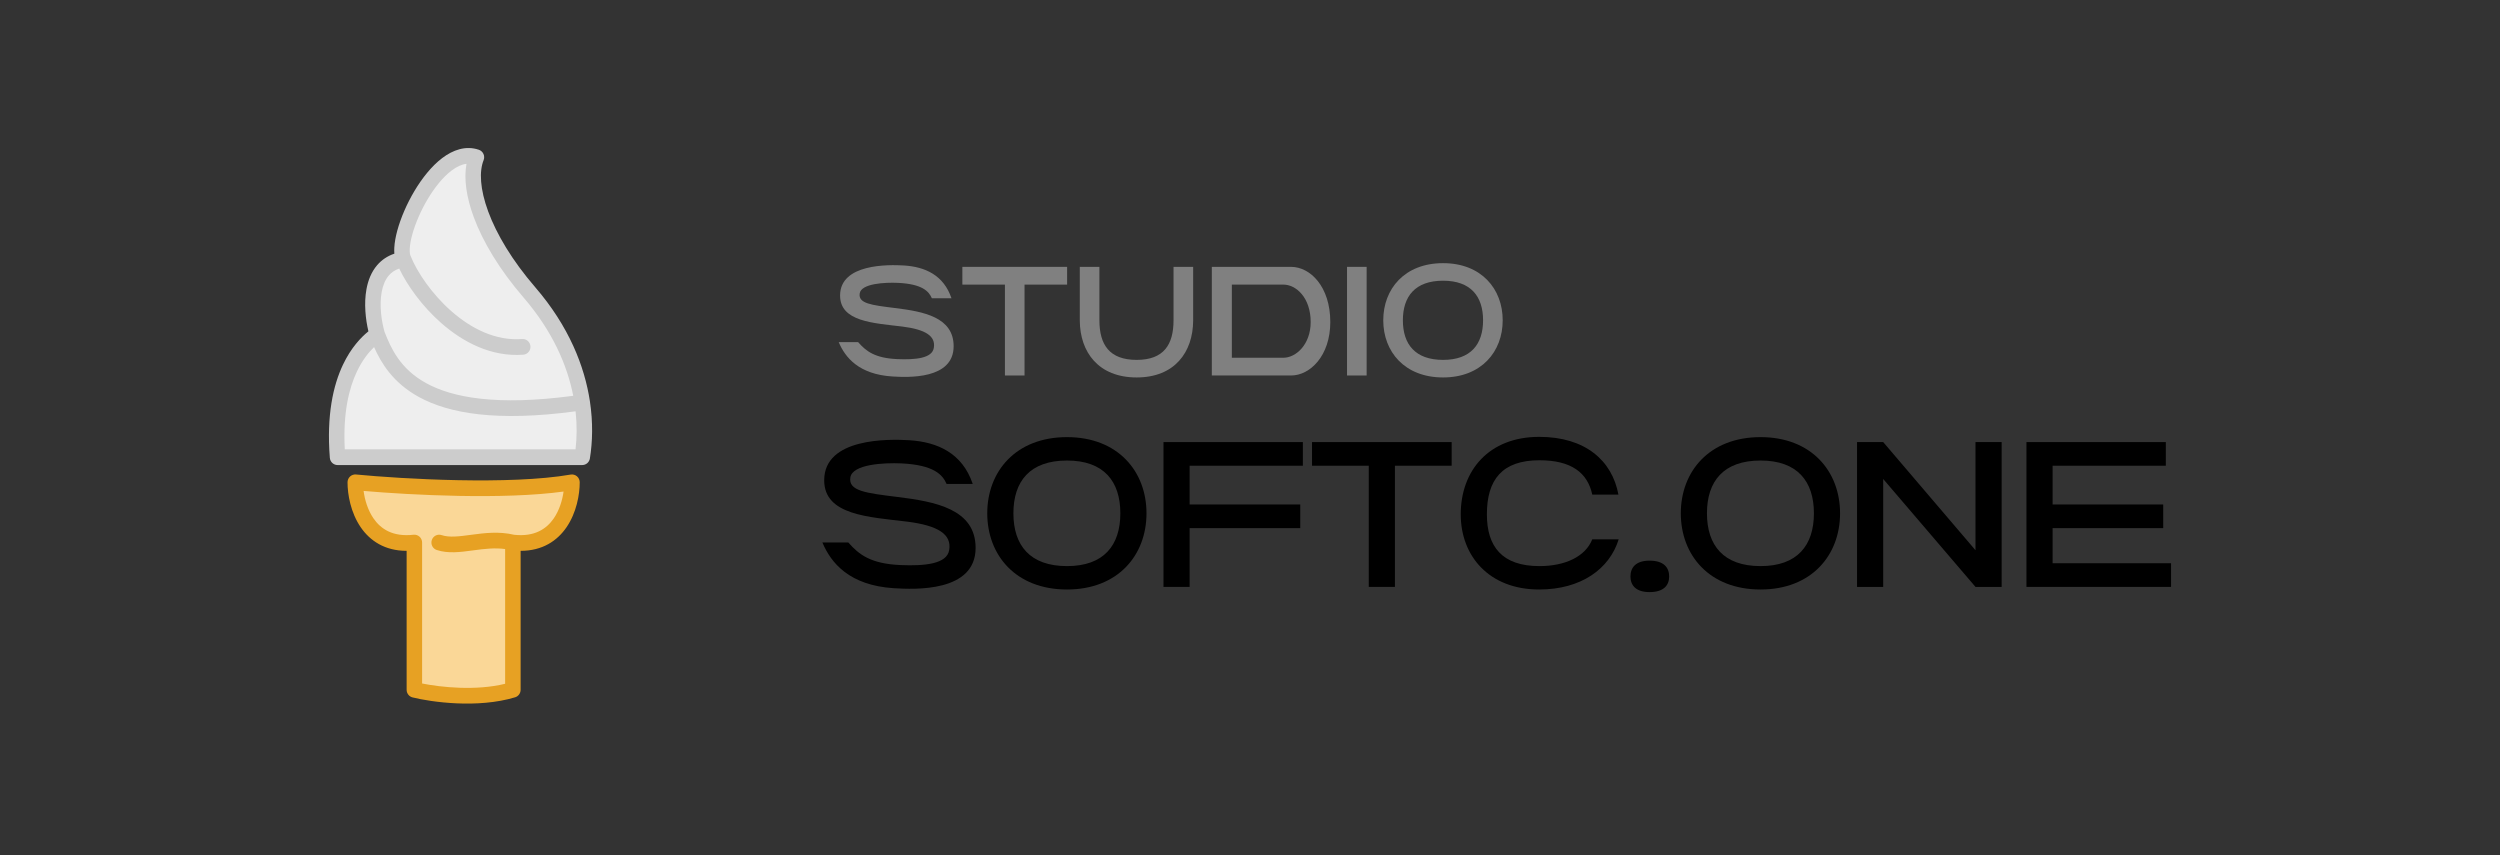 <svg width="152" height="52" viewBox="0 0 152 52" fill="none" xmlns="http://www.w3.org/2000/svg">
<rect x="0" y="0" width="152" height="52" fill="#333333" stroke="none"/>
<path d="M52.174 20.802C52.663 21.36 53.2 21.775 54.559 21.834C55.656 21.881 56.681 21.787 56.777 21.146C56.896 20.435 56.276 20.032 54.857 19.854C53.092 19.64 51.077 19.557 51.077 17.968C51.077 16.024 54.022 16.083 54.976 16.142C56.24 16.225 57.373 16.723 57.85 18.134H56.657C56.479 17.719 56.085 17.269 54.595 17.198C53.808 17.162 52.365 17.233 52.27 17.838C52.174 18.454 52.973 18.549 54.404 18.727C56.157 18.941 57.981 19.285 57.981 21.051C57.981 23.079 55.203 22.949 54.249 22.889C52.222 22.759 51.387 21.739 50.994 20.802H52.174Z" fill="#808080"/>
<path d="M64.88 16.225V17.304H62.292V22.83H61.1V17.304H58.512V16.225H64.88Z" fill="#808080"/>
<path d="M65.652 16.225H66.844V19.474C66.844 20.956 67.452 21.881 69.11 21.881C70.755 21.881 71.351 20.956 71.351 19.474V16.225H72.544V19.474V19.498C72.532 21.407 71.423 22.949 69.11 22.949C66.784 22.949 65.664 21.407 65.652 19.498V16.225Z" fill="#808080"/>
<path d="M78.497 16.225C79.653 16.225 80.882 17.411 80.882 19.581C80.882 21.632 79.653 22.83 78.497 22.83H73.679V16.225H78.497ZM74.896 21.751H78.032C78.795 21.751 79.689 20.945 79.689 19.581C79.689 18.087 78.795 17.304 78.032 17.304H74.896V21.751Z" fill="#808080"/>
<path d="M81.899 16.225H83.091V22.83H81.899V16.225Z" fill="#808080"/>
<path d="M87.739 21.881C89.42 21.881 90.171 20.933 90.171 19.474C90.171 18.016 89.42 17.067 87.739 17.067C86.046 17.067 85.295 18.016 85.295 19.474C85.295 20.933 86.046 21.881 87.739 21.881ZM84.102 19.474C84.102 17.565 85.402 16 87.739 16C90.064 16 91.364 17.565 91.364 19.474C91.364 21.383 90.064 22.949 87.739 22.949C85.402 22.949 84.102 21.383 84.102 19.474Z" fill="#808080"/>
<path d="M51.574 32.98C52.226 33.723 52.941 34.277 54.754 34.356C56.216 34.419 57.584 34.292 57.711 33.439C57.87 32.49 57.043 31.953 55.151 31.715C52.798 31.431 50.111 31.32 50.111 29.202C50.111 26.609 54.038 26.688 55.31 26.767C56.995 26.878 58.506 27.541 59.142 29.423H57.552C57.313 28.87 56.789 28.269 54.801 28.174C53.752 28.127 51.828 28.221 51.701 29.028C51.574 29.85 52.639 29.976 54.547 30.213C56.884 30.498 59.317 30.956 59.317 33.312C59.317 36.016 55.612 35.842 54.34 35.763C51.638 35.589 50.525 34.229 50 32.98H51.574Z" fill="black"/>
<path d="M64.874 34.419C67.116 34.419 68.117 33.154 68.117 31.209C68.117 29.265 67.116 28 64.874 28C62.616 28 61.615 29.265 61.615 31.209C61.615 33.154 62.616 34.419 64.874 34.419ZM60.025 31.209C60.025 28.664 61.758 26.577 64.874 26.577C67.974 26.577 69.707 28.664 69.707 31.209C69.707 33.755 67.974 35.842 64.874 35.842C61.758 35.842 60.025 33.755 60.025 31.209Z" fill="black"/>
<path d="M70.74 26.878H79.214V28.316H72.329V30.672H79.055V32.111H72.329V35.684H70.74V26.878Z" fill="black"/>
<path d="M88.261 26.878V28.316H84.811V35.684H83.221V28.316H79.771V26.878H88.261Z" fill="black"/>
<path d="M98.416 32.791C97.859 34.593 96.126 35.842 93.583 35.842C90.53 35.842 88.813 33.802 88.813 31.273C88.813 28.601 90.53 26.561 93.583 26.561C96.381 26.561 98.018 28 98.4 30.071H96.81C96.524 28.743 95.538 27.984 93.599 27.984C91.325 27.984 90.403 29.17 90.403 31.273C90.403 33.233 91.325 34.419 93.599 34.419C95.172 34.419 96.397 33.834 96.81 32.791H98.416Z" fill="black"/>
<path d="M100.293 36C99.45 36 99.132 35.573 99.132 35.051C99.132 34.514 99.45 34.087 100.293 34.087C101.167 34.087 101.485 34.514 101.485 35.051C101.485 35.573 101.167 36 100.293 36Z" fill="black"/>
<path d="M107.042 34.419C109.284 34.419 110.286 33.154 110.286 31.209C110.286 29.265 109.284 28 107.042 28C104.785 28 103.783 29.265 103.783 31.209C103.783 33.154 104.785 34.419 107.042 34.419ZM102.193 31.209C102.193 28.664 103.926 26.577 107.042 26.577C110.143 26.577 111.876 28.664 111.876 31.209C111.876 33.755 110.143 35.842 107.042 35.842C103.926 35.842 102.193 33.755 102.193 31.209Z" fill="black"/>
<path d="M112.908 26.878H114.498L120.11 33.455V26.878H121.7V35.684H120.11L114.498 29.122V35.684H112.908V26.878Z" fill="black"/>
<path d="M123.208 26.878H131.682V28.316H124.798V30.672H131.523V32.111H124.798V34.245H132V35.684H123.208V26.878Z" fill="black"/>
<path d="M28.967 9.559C28.297 11.217 29.307 14.436 32.184 17.773C34.179 20.087 35.092 22.43 35.401 24.469C35.59 25.718 35.554 26.853 35.401 27.797H20.523C20.121 22.747 22.132 20.889 22.936 20.336C22.534 18.955 22.293 16.108 24.544 15.777C23.873 14.457 26.555 8.73 28.967 9.559Z" fill="#EEEEEE"/>
<path fill-rule="evenodd" clip-rule="evenodd" d="M24.913 15.12C24.9 15.367 24.934 15.502 24.962 15.558C24.969 15.571 24.974 15.584 24.98 15.597C25.352 16.521 26.232 17.856 27.446 18.922C28.659 19.988 30.148 20.735 31.747 20.613C32.006 20.593 32.232 20.79 32.251 21.053C32.271 21.316 32.076 21.545 31.817 21.565C29.877 21.713 28.149 20.802 26.829 19.643C25.657 18.614 24.761 17.35 24.273 16.329C23.996 16.422 23.794 16.57 23.641 16.748C23.425 17 23.283 17.343 23.207 17.751C23.056 18.568 23.195 19.532 23.381 20.181C23.773 21.175 24.327 22.43 25.923 23.302C27.501 24.165 30.17 24.691 34.853 24.064C34.492 22.227 33.609 20.151 31.83 18.087C30.362 16.384 29.357 14.697 28.805 13.204C28.36 12 28.192 10.874 28.363 9.961C28.082 9.991 27.776 10.127 27.446 10.377C26.932 10.768 26.429 11.392 26.002 12.109C25.578 12.822 25.248 13.596 25.066 14.26C24.975 14.592 24.924 14.885 24.913 15.12ZM34.996 25.008C30.208 25.651 27.305 25.141 25.477 24.142C23.902 23.282 23.18 22.086 22.744 21.105C22.418 21.416 22.032 21.89 21.701 22.587C21.221 23.598 20.845 25.106 20.963 27.32H34.992C35.073 26.633 35.088 25.852 34.996 25.008ZM22.399 20.145C21.945 20.513 21.342 21.144 20.853 22.173C20.258 23.427 19.848 25.241 20.054 27.836C20.074 28.084 20.278 28.275 20.523 28.275H35.401C35.631 28.275 35.828 28.105 35.865 27.875C36.026 26.883 36.063 25.697 35.866 24.397C35.543 22.269 34.593 19.842 32.538 17.459C31.129 15.825 30.191 14.234 29.686 12.869C29.175 11.486 29.134 10.406 29.403 9.74C29.452 9.618 29.449 9.481 29.395 9.361C29.342 9.242 29.241 9.15 29.118 9.107C28.309 8.83 27.527 9.124 26.882 9.614C26.236 10.105 25.658 10.84 25.196 11.616C24.732 12.396 24.367 13.249 24.159 14.004C24.056 14.381 23.989 14.746 23.973 15.073C23.967 15.189 23.967 15.307 23.977 15.423C23.547 15.568 23.2 15.809 22.931 16.122C22.572 16.54 22.378 17.057 22.282 17.575C22.119 18.459 22.229 19.426 22.399 20.145Z" fill="#CCCCCC"/>
<path d="M25.194 32.986C22.319 33.312 21.6 30.681 21.6 29.324C24.425 29.597 31.016 29.979 34.777 29.324C34.777 30.681 34.058 33.312 31.183 32.986V41.939C29.02 42.594 26.289 42.212 25.194 41.939V32.986Z" fill="#FAD797"/>
<path fill-rule="evenodd" clip-rule="evenodd" d="M35.08 28.959C35.186 29.05 35.247 29.183 35.247 29.324C35.247 30.067 35.054 31.168 34.444 32.058C33.882 32.88 32.98 33.492 31.654 33.491V41.939C31.654 42.15 31.517 42.336 31.318 42.396C29.037 43.087 26.21 42.684 25.081 42.402C24.871 42.35 24.723 42.158 24.723 41.939V33.491C23.397 33.492 22.495 32.88 21.932 32.058C21.323 31.168 21.13 30.067 21.13 29.324C21.13 29.19 21.186 29.062 21.284 28.971C21.382 28.881 21.513 28.836 21.645 28.849C24.472 29.122 31.006 29.497 34.697 28.854C34.834 28.83 34.974 28.869 35.08 28.959ZM31.263 32.515C32.506 32.648 33.231 32.157 33.672 31.514C34.011 31.019 34.191 30.415 34.265 29.886C30.622 30.389 25.009 30.101 22.107 29.849C22.177 30.387 22.359 31.008 22.705 31.514C23.149 32.162 23.882 32.655 25.142 32.512C25.275 32.497 25.408 32.54 25.508 32.631C25.607 32.721 25.664 32.851 25.664 32.986V41.556C26.809 41.787 28.93 42.012 30.712 41.574V33.382C30.086 33.296 29.462 33.37 28.819 33.456C28.782 33.461 28.744 33.466 28.705 33.471C28.012 33.565 27.238 33.669 26.552 33.439C26.305 33.357 26.172 33.087 26.253 32.837C26.335 32.587 26.601 32.451 26.848 32.534C27.322 32.693 27.898 32.617 28.696 32.51C29.442 32.41 30.334 32.296 31.263 32.515Z" fill="#E7A123"/>
</svg>

